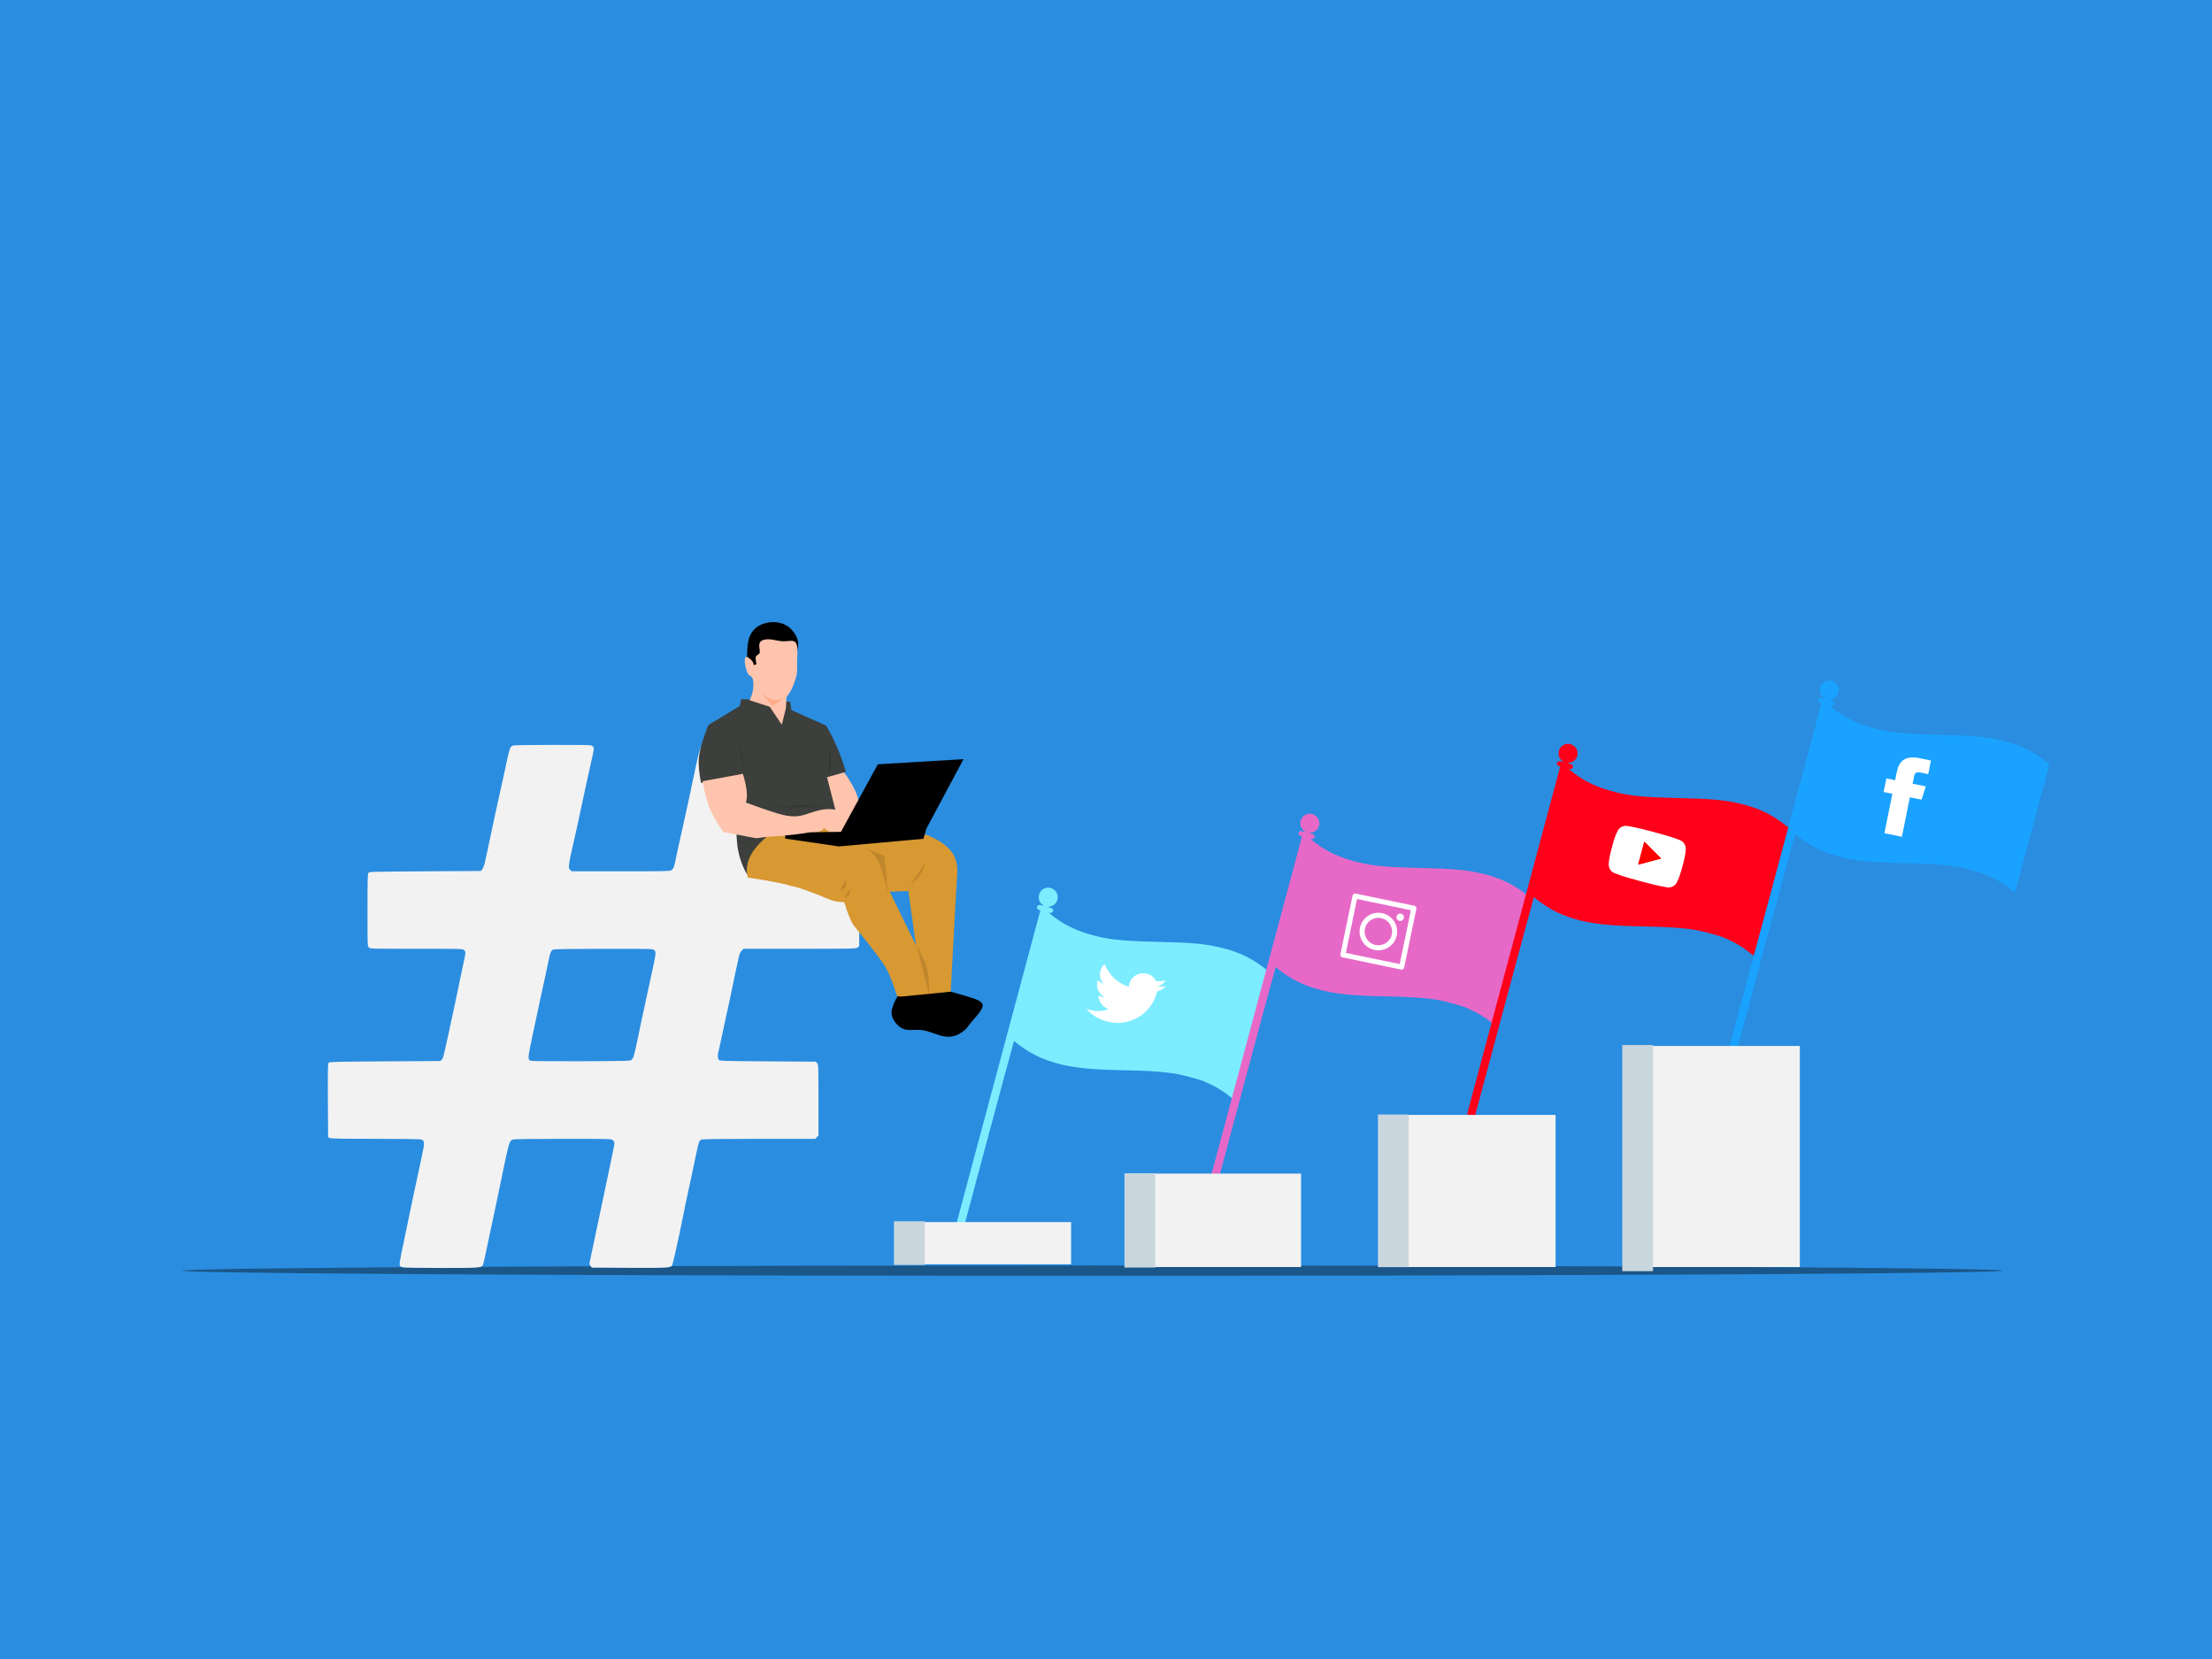 <?xml version='1.0' encoding='utf-8'?>
<svg xmlns="http://www.w3.org/2000/svg" version="1.1" width="1024px" height="768px" viewBox="27 680 1024 768"><rect x="27" y="680" width="1024" height="768" fill="#333333" stroke="none"/> <g id="layer1"> <g style="fill:rgb(42,141,224); fill-opacity:1.0; stroke-linejoin: miter"> <path d="M26.999,679.577C26.887,679.577,26.78,679.621,26.701,679.701C26.621,679.78,26.577,679.887,26.577,679.999L26.578,1448.0C26.578,1448.233,26.767,1448.422,27.0,1448.422L1051.001,1448.423C1051.113,1448.423,1051.22,1448.378,1051.299,1448.299C1051.378,1448.22,1051.423,1448.113,1051.423,1448.001L1051.422,680.0C1051.422,679.767,1051.233,679.578,1051.0,679.578L26.999,679.577 Z"/> </g> <g style="fill:rgb(0,0,0); fill-opacity:0.392; stroke-linejoin: miter"> <path d="M954.368,1268.219L950.517,1268.545Q944.432,1268.763,933.138,1268.962Q930.746,1269.074,887.536,1269.515Q849.321,1269.855,790.271,1270.117Q776.873,1270.204,695.804,1270.432Q596.058,1270.669,475.196,1270.594Q398.298,1270.525,335.086,1270.338L304.336,1270.237Q274.44,1270.128,247.967,1269.99Q52.369,1268.891,137.173,1267.382Q245.175,1265.91,532.448,1265.822Q554.229,1265.805,645.282,1265.912Q680.662,1265.966,713.067,1266.052Q777.878,1266.224,830.791,1266.524Q857.247,1266.675,878.048,1266.842Q891.983,1266.915,927.724,1267.382Q952.358,1267.767,954.368,1268.219"/> </g> <g style="fill:rgb(255,255,255); fill-opacity:0.996; stroke-linejoin: miter"> <path d="M542.011,1073.711L542.011,1073.711L542.011,1073.711L542.011,1073.711 Z"/> </g> <g style="fill:rgb(124,236,255); fill-opacity:1.0; stroke-linejoin: miter"> <path d="M512.012,1090.905C508.844,1091.179,507.034,1094.176,508.217,1097.17C508.45,1097.75,509.052,1098.458,509.785,1099L510.375,1099.431L509.257,1099.147C508.196,1098.862,508.108,1098.867,507.618,1099.139C507.189,1099.398,507.099,1099.518,507.069,1099.899C507.024,1100.549,507.321,1100.945,508.011,1101.216L508.607,1101.462L487.047,1181.927L465.483,1262.405L467.295,1262.891L469.108,1263.377L482.707,1212.624C490.276,1184.375,496.36,1161.887,496.427,1161.905C496.48,1161.919,496.983,1162.299,497.521,1162.759C500.854,1165.523,505.253,1168.17,509.408,1169.902C517.086,1173.096,525.351,1174.634,537.858,1175.165C540.887,1175.3,542.545,1175.342,549.569,1175.497C556.822,1175.656,562.832,1176.0,566.863,1176.476C571.591,1177.037,572.794,1177.274,577.806,1178.602C582.102,1179.753,582.87,1180.002,584.772,1180.799C589.727,1182.876,593.261,1185.046,598.098,1188.961C598.205,1189.047,599.846,1183.083,606.206,1159.345L614.171,1129.618L613.543,1129.119C606.856,1123.73,600.84,1120.779,592.408,1118.736C584.731,1116.88,579.153,1116.378,562.135,1115.978C545.86,1115.603,539.409,1114.867,531.202,1112.466C523.995,1110.362,518.252,1107.356,513.089,1102.994C512.538,1102.529,512.498,1102.461,512.82,1102.548C514.069,1102.882,515.019,1101.755,514.3,1100.785C514.076,1100.495,513.821,1100.37,512.935,1100.132L511.848,1099.841L512.73,1099.717C513.997,1099.553,514.803,1099.122,515.66,1098.128C516.795,1096.792,516.982,1094.697,516.097,1093.165C515.281,1091.752,513.514,1090.775,512.012,1090.905 Z"/> </g> <g style="fill:rgb(231,105,199); fill-opacity:1.0; stroke-linejoin: miter"> <path d="M633.127,1056.695C629.96,1056.968,628.15,1059.966,629.333,1062.96C629.566,1063.54,630.168,1064.248,630.901,1064.79L631.49,1065.221L630.372,1064.936C629.312,1064.652,629.224,1064.657,628.734,1064.929C628.305,1065.188,628.215,1065.308,628.185,1065.688C628.14,1066.339,628.437,1066.734,629.127,1067.005L629.723,1067.252L608.163,1147.717L586.599,1228.195L588.411,1228.681L590.224,1229.166L603.823,1178.414C611.392,1150.165,617.476,1127.677,617.543,1127.694C617.596,1127.709,618.099,1128.088,618.637,1128.549C621.969,1131.313,626.369,1133.959,630.524,1135.691C638.202,1138.886,646.467,1140.424,658.974,1140.955C662.003,1141.09,663.661,1141.131,670.685,1141.287C677.938,1141.446,683.948,1141.79,687.979,1142.265C692.707,1142.827,693.91,1143.063,698.922,1144.392C703.218,1145.543,703.986,1145.792,705.888,1146.589C710.843,1148.665,714.377,1150.836,719.214,1154.751C719.321,1154.837,720.962,1148.873,727.322,1125.135L735.287,1095.408L734.658,1094.909C727.972,1089.52,721.956,1086.569,713.524,1084.526C705.847,1082.67,700.269,1082.168,683.251,1081.767C666.976,1081.392,660.524,1080.657,652.317,1078.256C645.11,1076.152,639.368,1073.146,634.205,1068.784C633.654,1068.319,633.614,1068.251,633.936,1068.337C635.185,1068.672,636.135,1067.545,635.416,1066.575C635.191,1066.285,634.937,1066.159,634.051,1065.922L632.964,1065.63L633.846,1065.507C635.113,1065.343,635.919,1064.911,636.776,1063.918C637.911,1062.581,638.098,1060.487,637.213,1058.955C636.397,1057.542,634.63,1056.565,633.127,1056.695 Z"/> </g> <g style="fill:rgb(25,162,255); fill-opacity:1.0; stroke-linejoin: miter"> <path d="M873.596,995.055C870.429,995.329,868.619,998.326,869.802,1001.32C870.035,1001.9,870.637,1002.609,871.37,1003.15L871.959,1003.582L870.841,1003.297C869.781,1003.012,869.693,1003.018,869.203,1003.289C868.774,1003.548,868.684,1003.668,868.654,1004.049C868.609,1004.699,868.906,1005.095,869.596,1005.366L870.192,1005.612L848.632,1086.077L827.068,1166.556L828.88,1167.041L830.693,1167.527L844.292,1116.775C851.861,1088.526,857.945,1066.037,858.012,1066.055C858.066,1066.07,858.568,1066.449,859.106,1066.91C862.439,1069.673,866.838,1072.32,870.993,1074.052C878.671,1077.246,886.936,1078.785,899.443,1079.315C902.472,1079.45,904.13,1079.492,911.154,1079.647C918.408,1079.806,924.417,1080.15,928.448,1080.626C933.176,1081.188,934.379,1081.424,939.391,1082.752C943.687,1083.904,944.455,1084.152,946.357,1084.95C951.312,1087.026,954.847,1089.196,959.683,1093.111C959.79,1093.197,961.431,1087.233,967.792,1063.495L975.757,1033.769L975.128,1033.269C968.441,1027.88,962.425,1024.93,953.993,1022.886C946.316,1021.031,940.738,1020.529,923.72,1020.128C907.445,1019.753,900.994,1019.017,892.787,1016.617C885.579,1014.513,879.837,1011.506,874.674,1007.144C874.123,1006.68,874.083,1006.612,874.405,1006.698C875.654,1007.033,876.604,1005.905,875.885,1004.936C875.66,1004.645,875.407,1004.52,874.52,1004.282L873.433,1003.991L874.315,1003.868C875.582,1003.703,876.388,1003.272,877.245,1002.278C878.38,1000.942,878.567,998.847,877.682,997.316C876.866,995.903,875.099,994.925,873.596,995.055 Z"/> </g> <g style="fill:rgb(255,255,255); fill-opacity:1.0; stroke-linejoin: miter"> <path d="M654.537,1093.656L654.537,1093.656L681.766,1099.305C682.4,1099.437,682.807,1100.058,682.676,1100.691L682.676,1100.692L677.026,1127.92C676.894,1128.554,676.274,1128.961,675.639,1128.83L675.639,1128.83L648.411,1123.18C647.777,1123.048,647.37,1122.428,647.501,1121.793L647.501,1121.794L653.151,1094.566C653.283,1093.931,653.903,1093.524,654.537,1093.656L654.537,1093.656 M654.061,1095.952L655.447,1095.042L649.797,1122.27L648.887,1120.884L676.116,1126.533L674.73,1127.443L680.38,1100.215L681.289,1101.601L654.061,1095.952 Z M654.537,1093.656L654.537,1093.656L681.766,1099.305C682.4,1099.437,682.807,1100.058,682.676,1100.691L682.676,1100.692L677.026,1127.92C676.894,1128.554,676.274,1128.961,675.639,1128.83L675.639,1128.83L648.411,1123.18C647.777,1123.048,647.37,1122.428,647.501,1121.793L647.501,1121.794L653.151,1094.566C653.283,1093.931,653.903,1093.524,654.537,1093.656L654.537,1093.656 M654.061,1095.952L655.447,1095.042L649.797,1122.27L648.887,1120.884L676.116,1126.533L674.73,1127.443L680.38,1100.215L681.289,1101.601L654.061,1095.952 Z M654.537,1093.656L654.537,1093.656L681.766,1099.305C682.4,1099.437,682.807,1100.058,682.676,1100.691L682.676,1100.692L677.026,1127.92C676.894,1128.554,676.274,1128.961,675.639,1128.83L675.639,1128.83L648.411,1123.18C647.777,1123.048,647.37,1122.428,647.501,1121.793L647.501,1121.794L653.151,1094.566C653.283,1093.931,653.903,1093.524,654.537,1093.656L654.537,1093.656 M654.061,1095.952L655.447,1095.042L649.797,1122.27L648.887,1120.884L676.116,1126.533L674.73,1127.443L680.38,1100.215L681.289,1101.601L654.061,1095.952 Z M654.537,1093.656L654.537,1093.656L681.766,1099.305C682.4,1099.437,682.807,1100.058,682.676,1100.691L682.676,1100.692L677.026,1127.92C676.894,1128.554,676.274,1128.961,675.639,1128.83L675.639,1128.83L648.411,1123.18C647.777,1123.048,647.37,1122.428,647.501,1121.793L647.501,1121.794L653.151,1094.566C653.283,1093.931,653.903,1093.524,654.537,1093.656L654.537,1093.656 M654.061,1095.952L655.447,1095.042L649.797,1122.27L648.887,1120.884L676.116,1126.533L674.73,1127.443L680.38,1100.215L681.289,1101.601L654.061,1095.952 Z"/> </g> <g style="fill:rgb(255,255,255); fill-opacity:1.0; stroke-linejoin: miter"> <path d="M673.607,1113.01L673.607,1113.01C672.631,1117.715,668.025,1120.738,663.32,1119.762L663.32,1119.762C658.615,1118.785,655.592,1114.179,656.568,1109.475L656.568,1109.475C657.544,1104.77,662.15,1101.747,666.855,1102.723L666.855,1102.723C671.56,1103.699,674.583,1108.305,673.607,1113.01L673.607,1113.01 M671.311,1112.534L671.311,1112.534C672.024,1109.097,669.816,1105.732,666.379,1105.019L666.379,1105.019C662.942,1104.306,659.577,1106.514,658.864,1109.951L658.864,1109.951C658.151,1113.388,660.359,1116.753,663.796,1117.466L663.796,1117.466C667.233,1118.179,670.598,1115.971,671.311,1112.534 Z"/> </g> <g style="fill:rgb(255,255,255); fill-opacity:1.0; stroke-linejoin: miter"> <path d="M676.88,1104.977C676.688,1105.901,675.784,1106.495,674.86,1106.303C673.936,1106.111,673.342,1105.207,673.534,1104.283C673.725,1103.359,674.63,1102.765,675.554,1102.957C676.478,1103.149,677.072,1104.053,676.88,1104.977 Z"/> </g> <g style="fill:rgb(255,0,26); fill-opacity:1.0; stroke-linejoin: miter"> <path d="M752.669,1024.334C749.502,1024.608,747.691,1027.605,748.875,1030.599C749.108,1031.18,749.71,1031.888,750.442,1032.429L751.032,1032.861L749.914,1032.575C748.853,1032.291,748.765,1032.297,748.275,1032.568C747.846,1032.828,747.756,1032.947,747.726,1033.328C747.682,1033.978,747.978,1034.374,748.668,1034.645L749.264,1034.891L727.704,1115.356L706.14,1195.834L707.952,1196.32L709.765,1196.805L723.364,1146.054C730.933,1117.804,737.017,1095.316,737.084,1095.334C737.137,1095.348,737.64,1095.727,738.179,1096.188C741.511,1098.952,745.91,1101.599,750.066,1103.331C757.743,1106.525,766.008,1108.064,778.515,1108.594C781.544,1108.729,783.203,1108.771,790.227,1108.926C797.48,1109.085,803.489,1109.429,807.521,1109.905C812.248,1110.467,813.452,1110.703,818.463,1112.031C822.76,1113.182,823.528,1113.431,825.429,1114.229C830.385,1116.305,833.919,1118.475,838.756,1122.39C838.862,1122.476,840.503,1116.512,846.864,1092.774L854.829,1063.048L854.2,1062.548C847.513,1057.159,841.497,1054.208,833.065,1052.165C825.389,1050.309,819.81,1049.808,802.793,1049.407C786.517,1049.032,780.066,1048.296,771.859,1045.896C764.652,1043.792,758.91,1040.785,753.746,1036.423C753.195,1035.958,753.155,1035.89,753.478,1035.977C754.726,1036.311,755.676,1035.185,754.957,1034.215C754.733,1033.924,754.479,1033.799,753.593,1033.561L752.505,1033.27L753.387,1033.147C754.654,1032.982,755.461,1032.551,756.317,1031.557C757.452,1030.221,757.639,1028.127,756.754,1026.594C755.939,1025.181,754.171,1024.204,752.669,1024.334 Z"/> </g> <g style="fill:rgb(255,255,255); fill-opacity:1.0; stroke-linejoin: miter"> <path d="M562.884,1136.59C564.538,1136.14,565.811,1135.237,566.704,1133.876C565.127,1134.2,563.623,1134.298,562.185,1134.175C561.35,1132.505,560,1131.386,558.148,1130.843C556.337,1130.313,554.622,1130.5,553.012,1131.37C551.406,1132.251,550.337,1133.579,549.819,1135.344C549.662,1135.881,549.59,1136.38,549.606,1136.826C544.32,1135.079,540.55,1131.569,538.317,1126.286C537.421,1127.156,536.815,1128.131,536.493,1129.23C535.831,1131.489,536.26,1133.558,537.777,1135.429C536.719,1135.019,535.843,1134.465,535.161,1133.776C534.688,1135.389,534.767,1136.875,535.37,1138.339C535.979,1139.791,536.983,1140.898,538.384,1141.655C537.802,1141.636,537.212,1141.534,536.625,1141.362C536.083,1141.203,535.713,1141.046,535.514,1140.88C535.529,1142.311,535.97,1143.598,536.819,1144.733C537.664,1145.87,538.785,1146.668,540.177,1147.117C537.333,1148.253,534.426,1148.376,531.436,1147.499C530.703,1147.285,530.187,1147.122,529.889,1146.975C532.274,1149.751,535.275,1151.661,538.903,1152.724C542.616,1153.812,546.172,1153.832,549.579,1152.787C552.982,1151.753,555.766,1150.062,557.917,1147.74C560.073,1145.424,561.574,1142.796,562.439,1139.845L562.677,1139.033C564.283,1138.429,565.673,1137.626,566.848,1136.634C565.518,1136.797,564.197,1136.785,562.884,1136.59 Z"/> </g> <g style="fill:rgb(242,242,242); fill-opacity:1.0; stroke-linejoin: miter"> <path d="M548.771,1223.301L589.032,1223.302L629.293,1223.302Q629.293,1244.927,629.293,1266.552Q589.032,1266.552,548.771,1266.553Q548.771,1244.927,548.771,1223.301"/> </g> <g style="fill:rgb(242,242,242); fill-opacity:1.0; stroke-linejoin: miter"> <path d="M666.596,1196.126L706.857,1196.126L747.118,1196.126Q747.118,1231.339,747.118,1266.552Q706.857,1266.552,666.596,1266.553Q666.596,1231.339,666.596,1196.126"/> </g> <g style="fill:rgb(242,242,242); fill-opacity:1.0; stroke-linejoin: miter"> <path d="M779.673,1164.209L819.934,1164.209L860.194,1164.21Q860.194,1215.381,860.194,1266.553Q819.934,1266.553,779.673,1266.553Q779.673,1215.381,779.673,1164.209"/> </g> <g style="fill:rgb(242,242,242); fill-opacity:1.0; stroke-linejoin: miter"> <path d="M442.318,1245.727L482.578,1245.727L522.839,1245.728Q522.839,1255.501,522.839,1265.274Q482.578,1265.274,442.318,1265.274Q442.318,1255.501,442.318,1245.727"/> </g> <g style="fill:rgb(255,255,255); fill-opacity:1.0; stroke-linejoin: miter"> <path d="M907.445,1067.366L911.137,1049.097L916.541,1050.189L918.529,1044.037L912.409,1042.801L913.055,1039.651C913.387,1038.009,913.732,1037.164,916.259,1037.674L919.638,1038.357L920.91,1032.061L915.505,1030.968C909.013,1029.656,906.111,1032.248,905.073,1037.385L904.309,1041.165L900.262,1040.347L898.99,1046.643L903.037,1047.46L899.345,1065.729L907.445,1067.366 Z"/> </g> <g style="fill:rgb(255,255,255); fill-opacity:1.0; stroke-linejoin: miter"> <path d="M788.235,1069.75L795.871,1077.396L785.432,1080.186L788.235,1069.75 Z M798.749,1066.893C796.717,1066.285,794.665,1065.734,792.618,1065.185C788.538,1064.087,784.438,1062.988,780.267,1062.352C778.506,1062.084,776.742,1062.983,775.876,1064.613C774.643,1066.934,773.911,1069.632,773.227,1072.179C772.543,1074.725,771.817,1077.425,771.722,1080.051C771.654,1081.896,772.73,1083.558,774.389,1084.208C776.346,1084.976,778.346,1085.635,780.365,1086.238C782.398,1086.846,784.449,1087.397,786.496,1087.946C790.577,1089.044,794.676,1090.143,798.847,1090.778C800.608,1091.046,802.373,1090.147,803.239,1088.517C804.472,1086.196,805.2,1083.498,805.884,1080.951C806.568,1078.405,807.297,1075.706,807.393,1073.08C807.46,1071.235,806.384,1069.572,804.725,1068.923C802.768,1068.155,800.768,1067.496,798.749,1066.893 Z"/> </g> <g style="fill:rgb(255,0,0); fill-opacity:1.0; stroke-linejoin: miter"> <path d="M788.26,1069.658C788.244,1069.654,788.227,1069.654,788.211,1069.658C788.178,1069.667,788.152,1069.692,788.143,1069.726L785.34,1080.162C785.333,1080.186,785.337,1080.212,785.349,1080.234L785.349,1080.234C785.361,1080.255,785.381,1080.272,785.407,1080.279C785.424,1080.283,785.441,1080.283,785.457,1080.279L785.456,1080.279L795.896,1077.488C795.929,1077.479,795.954,1077.454,795.963,1077.421C795.972,1077.388,795.963,1077.353,795.939,1077.329L788.303,1069.683C788.291,1069.67,788.276,1069.662,788.26,1069.658 Z"/> </g> <g style="fill:rgb(201,214,222); fill-opacity:1.0; stroke-linejoin: miter"> <path d="M777.986,1163.77L785.107,1163.77L792.228,1163.77Q792.228,1216.114,792.228,1268.458Q785.107,1268.458,777.986,1268.458Q777.986,1216.114,777.986,1163.77"/> </g> <g style="fill:rgb(201,214,222); fill-opacity:1.0; stroke-linejoin: miter"> <path d="M664.879,1195.943L672,1195.943L679.121,1195.944Q679.121,1231.269,679.121,1266.594Q672,1266.594,664.879,1266.594Q664.879,1231.269,664.879,1195.943"/> </g> <g style="fill:rgb(201,214,222); fill-opacity:1.0; stroke-linejoin: miter"> <path d="M547.541,1223.146L554.662,1223.146L561.783,1223.146Q561.783,1244.967,561.783,1266.789Q554.662,1266.789,547.541,1266.789Q547.541,1244.967,547.541,1223.146"/> </g> <g style="fill:rgb(201,214,222); fill-opacity:1.0; stroke-linejoin: miter"> <path d="M440.837,1245.361L447.959,1245.361L455.08,1245.361Q455.08,1255.465,455.08,1265.568Q447.959,1265.568,440.837,1265.568Q440.837,1255.465,440.837,1245.361"/> </g> <g style="fill:rgb(242,242,242); fill-opacity:1.0; stroke-linejoin: miter"> <path d="M264.753,1025.077C264.263,1025.169,263.619,1025.598,263.312,1026.028C262.975,1026.488,262.148,1029.645,261.228,1034.151C260.369,1038.198,259.603,1041.784,259.511,1042.122C259.45,1042.459,258.745,1045.616,257.948,1049.173C257.181,1052.698,256.262,1056.775,255.955,1058.216C255.618,1059.657,254.943,1062.814,254.453,1065.267C253.963,1067.719,253.165,1071.49,252.675,1073.697C252.184,1075.873,251.602,1078.541,251.387,1079.552C251.173,1080.594,250.682,1081.821,250.315,1082.311L249.609,1083.2L223.798,1083.353C198.691,1083.506,197.986,1083.537,197.556,1084.089C197.189,1084.61,197.127,1087.461,197.127,1101.348C197.127,1117.595,197.127,1117.994,197.74,1118.607C198.353,1119.22,198.752,1119.22,219.751,1119.22C240.873,1119.22,241.179,1119.22,241.823,1119.833C242.681,1120.63,242.681,1120.753,241.547,1125.995C241.026,1128.417,240.29,1132.003,239.861,1133.935C238.451,1140.832,235.968,1152.481,234.558,1158.919C232.228,1169.556,232.136,1169.863,231.492,1170.537L230.818,1171.181L205.282,1171.334C184.191,1171.457,179.654,1171.549,179.224,1171.917C178.765,1172.285,178.734,1173.817,178.795,1189.36L178.887,1206.404L179.654,1206.803C180.236,1207.109,184.988,1207.201,200.867,1207.201C213.497,1207.201,221.621,1207.324,222.112,1207.508C223.307,1207.967,223.522,1208.979,223.031,1211.554C222.449,1214.528,221.069,1221.088,219.506,1228.2C218.371,1233.442,217.329,1238.316,214.632,1251.498C214.141,1253.859,213.313,1257.813,212.792,1260.327C212.271,1262.81,211.903,1265.17,212.026,1265.6C212.149,1266.151,212.516,1266.427,213.344,1266.672C214.018,1266.856,220.885,1266.979,231.4,1266.979C250.223,1266.979,250.131,1266.979,250.713,1265.079C250.897,1264.527,251.479,1261.982,252.001,1259.469C252.522,1256.924,253.349,1253,253.84,1250.732C255.035,1245.398,256.936,1236.293,258.254,1229.886C262.761,1207.967,262.73,1208.151,264.447,1207.508C264.906,1207.323,274.103,1207.201,287.53,1207.201C309.663,1207.201,309.878,1207.201,310.675,1207.845C311.625,1208.611,311.656,1208.979,310.828,1212.719C310.491,1214.313,309.51,1218.942,308.683,1222.988C306.261,1234.638,305.126,1240.033,303.778,1246.287C303.103,1249.475,302,1254.717,301.325,1257.936C300.651,1261.124,300.038,1264.097,299.946,1264.527C299.823,1265.048,299.976,1265.569,300.375,1266.059L300.988,1266.826L318.186,1266.918C335.935,1267.01,337.529,1266.918,338.112,1265.784C338.541,1265.017,340.932,1254.38,343.047,1243.834C343.936,1239.297,344.795,1235.22,347.339,1223.448C348.044,1220.168,348.994,1215.57,349.485,1213.271C350.466,1208.55,350.742,1207.906,351.815,1207.508C352.274,1207.323,362.82,1207.201,378.485,1207.201L404.389,1207.201L405.125,1206.435L405.891,1205.699L405.891,1189.329C405.891,1173.633,405.86,1172.898,405.308,1172.223L404.726,1171.487L382.44,1171.334C360.827,1171.181,360.153,1171.15,359.724,1170.598C359.233,1169.893,359.172,1168.238,359.601,1166.736C359.785,1166.153,360.276,1164.008,360.674,1161.984C361.103,1159.961,361.87,1156.436,362.36,1154.167C363.77,1147.76,365.395,1140.219,366.039,1137C366.775,1133.291,368.307,1126.179,368.982,1123.205C369.35,1121.55,369.748,1120.661,370.361,1120.078L371.189,1119.22L397.246,1119.22C422.445,1119.22,423.334,1119.19,424.008,1118.638L424.744,1118.055L424.744,1101.287L424.744,1084.518L424.008,1083.936C423.334,1083.384,422.506,1083.353,401.323,1083.353C376.554,1083.353,377.994,1083.476,377.994,1081.116C377.994,1080.41,378.148,1079.337,378.301,1078.724C378.485,1078.111,378.883,1076.333,379.251,1074.739C380.692,1068.056,381.428,1064.654,382.01,1061.895C382.317,1060.3,382.869,1057.818,383.175,1056.377C383.512,1054.936,384.187,1051.84,384.677,1049.479C385.199,1047.118,385.965,1043.746,386.394,1041.968C387.191,1038.535,388.938,1030.258,389.368,1027.744C389.705,1025.782,389.368,1025.2,387.712,1024.955C387.007,1024.863,378.73,1024.801,369.35,1024.863C352.734,1024.955,352.244,1024.986,351.692,1025.568C351.11,1026.15,350.19,1029.584,348.902,1035.838C348.565,1037.431,347.952,1040.405,347.492,1042.428C347.063,1044.451,346.481,1047.149,346.235,1048.406C345.776,1050.644,345.193,1053.372,343.967,1058.829C341.913,1067.903,339.828,1077.406,339.369,1079.766C339.001,1081.544,338.663,1082.25,337.774,1082.863C337.161,1083.292,334.402,1083.353,314.384,1083.353L291.669,1083.353L290.964,1082.679C290.32,1082.096,290.259,1081.821,290.412,1080.319C290.504,1079.368,290.841,1077.437,291.178,1075.996C291.515,1074.555,292.159,1071.735,292.588,1069.712C293.048,1067.688,293.692,1064.868,293.999,1063.427C294.336,1061.986,295.071,1058.461,295.685,1055.61C297.064,1049.08,300.191,1034.672,301.264,1030.074C302.245,1025.813,302.092,1025.292,299.946,1024.986C298.106,1024.74,265.949,1024.801,264.753,1025.077 Z M329.865,1119.833C330.877,1120.845,330.969,1120.201,327.076,1138.073C325.206,1146.626,324.317,1150.703,323.734,1153.554C320.791,1167.962,320.362,1169.74,319.412,1170.598C318.799,1171.15,317.971,1171.181,296.144,1171.273C281.859,1171.304,273.245,1171.242,272.724,1171.058C271.221,1170.476,271.252,1170.2,273.582,1159.072C274.992,1152.389,276.249,1146.411,277.445,1140.986C279.131,1133.383,280.204,1128.417,280.939,1124.707C281.706,1120.937,282.074,1120.048,283.116,1119.557C283.514,1119.373,292.067,1119.251,306.506,1119.251C328.854,1119.22,329.252,1119.22,329.865,1119.833 Z"/> </g> <g style="fill:rgb(0,0,0); fill-opacity:1.0; stroke-linejoin: miter"> <path d="M388.685,968.505Q384.575,967.348,380.347,968.771Q376.477,970.134,374.626,973.446Q372.538,977.072,372.962,985.74L377.089,989.494L395.838,982.091Q397.329,977.512,395.417,974.213Q392.973,969.817,388.692,968.508 Z"/> </g> <g style="fill:rgb(0,0,0); fill-opacity:1.0; stroke-linejoin: miter"> <path d="M444.523,1135.892L442.331,1144.023Q440.009,1146.369,439.752,1148.046Q439.349,1150.653,441.79,1153.728Q443.653,1155.944,445.845,1156.526Q446.547,1156.72,447.6,1156.79Q453.736,1156.669,454.657,1157.011Q455.297,1156.961,462.037,1159.283Q463.241,1159.633,464.368,1159.818Q469.21,1160.645,473.792,1156.696Q478.159,1152.483,475.758,1149.139Q475.011,1148.261,473.94,1147.861Q473.318,1147.632,472.779,1147.519Q469.6,1146.973,468.962,1146.784Q467.509,1146.357,466.68,1145.699Q464.472,1143.982,462.952,1139.056L444.591,1135.905 Z"/> </g> <g style="fill:rgb(0,0,0); fill-opacity:1.0; stroke-linejoin: miter"> <path d="M462.756,1136.864Q462.503,1137.25,462.755,1136.867 M462.619,1137.081L458.81,1143.063Q457.116,1142.115,456.778,1142.794Q456.367,1143.282,456.967,1145.953L458.797,1143.084L458.833,1143.099Q459.802,1143.68,461.583,1145.1Q469.586,1151.754,469.938,1151.941Q471.896,1153.448,473.089,1153.998Q474.981,1154.935,476.183,1153.724Q479.563,1149.908,480.38,1148.735Q481.601,1147.074,481.843,1145.998Q482.343,1144.197,479.552,1142.94Q478.347,1142.37,475.758,1141.57Q474.778,1141.237,466.828,1138.987Q465.374,1138.561,464.594,1138.292Q462.423,1137.554,462.614,1137.103 Z"/> </g> <g style="fill:rgb(255,196,173); fill-opacity:1.0; stroke-linejoin: miter"> <path d="M416.816,1036.314L406.211,1040.118Q411.293,1055.67,414.366,1059.419Q417.109,1063.173,420.351,1061.662Q423.927,1059.672,424.66,1054.407Q425.47,1047.627,416.836,1036.34 Z"/> </g> <g style="fill:rgb(60,63,60); fill-opacity:1.0; stroke-linejoin: miter"> <path d="M370.126,1003.615L369.47,1006.831L355.009,1015.568Q349.89,1027.904,350.488,1034.255Q350.555,1037.123,351.505,1042.429L370.1,1040.713Q367.394,1061.995,368.098,1068.679Q368.613,1077.659,372.955,1084.955L414.716,1058.812L409.855,1039.8L418.593,1037.312Q414.866,1024.832,409.407,1015.898L393.354,1008.699L392.8,1004.852L370.24,1003.621 Z"/> </g> <g style="fill:rgb(216,152,50); fill-opacity:1.0; stroke-linejoin: miter"> <path d="M447.492,1092.471L451.034,1117.649L438.899,1092.805L447.318,1092.48 M405.999,1059.146Q391,1059.607,381.886,1067.412Q370.637,1076.832,373.219,1086.262Q388.346,1088.504,393.221,1090.136Q397.21,1090.638,412.165,1096.867Q414.133,1097.483,417.828,1097.64Q420.096,1105.138,422.009,1108.163Q436.345,1125.775,437.487,1128.861Q439.101,1131.383,442.457,1141.514L467.116,1139.085Q469.841,1088.021,470.147,1084.455Q470.485,1080.4,468.909,1076.684Q461.383,1060.711,406.198,1059.14 Z"/> </g> <g style="fill:rgb(255,196,173); fill-opacity:1.0; stroke-linejoin: miter"> <path d="M370.914,1038.224L352.237,1041.646Q353.636,1049.509,355.586,1054.282Q357.267,1058.585,361.865,1065.152L374.547,1067.583Q377.336,1068.101,377.624,1068.002Q380.092,1067.589,381.847,1067.44L396.465,1066.361Q400.769,1065.989,403.14,1065.611Q408.445,1064.758,408.374,1063.177Q411.762,1066.311,414.631,1065.976Q416.928,1065.66,418.933,1063.166Q420.711,1060.764,420.232,1058.659Q418.876,1055.046,411.355,1054.567Q409.041,1054.472,406.426,1055.056Q405.305,1055.229,399.31,1057.21Q398.03,1057.572,397.132,1057.71Q394.746,1058.115,391.929,1057.702Q387.831,1057.291,372.295,1051.523Q373.68,1047.339,370.927,1038.271 Z"/> </g> <g style="fill:rgb(0,0,0); fill-opacity:1.0; stroke-linejoin: miter"> <path d="M473.036,1031.443L433.39,1033.799L416.296,1065.093L390.408,1065.453L390.506,1068.209L415.314,1071.829L454.492,1068.294L455.868,1063.568L473.02,1031.477 Z"/> </g> <g style="fill:rgb(255,196,173); fill-opacity:1.0; stroke-linejoin: miter"> <path d="M402.441,1064.799Q402.014,1064.334,397.592,1063.921Q392.315,1063.47,390.699,1063.732Q390.024,1063.832,389.658,1064.139L389.175,1066.902Q390.824,1066.792,394.498,1066.368Q397.533,1066.023,399.346,1065.736Q402.702,1065.207,402.445,1064.805 Z"/> </g> <g style="fill:rgb(0,0,0); fill-opacity:1.0; stroke-linejoin: miter"> <path d="M442.612,1141.091Q441.297,1143.261,440.814,1144.484Q440.296,1145.718,439.744,1148.11L443.921,1146.662L444.37,1141.653L442.62,1141.094 Z"/> </g> <g style="fill:rgb(255,196,173); fill-opacity:1.0; stroke-linejoin: miter"> <path d="M382.243,975.937Q379.343,976.101,378.682,977.627Q378.473,978.122,378.478,978.876Q378.444,979.154,378.726,981.427Q378.75,981.98,378.674,982.186Q378.585,982.517,378.307,982.765L377.142,983.588Q376.895,983.868,376.834,984.34Q376.77,984.846,376.843,985.495L377.164,987.581L375.85,987.872Q376.079,986.229,373.331,984.385Q372.133,983.771,371.845,984.792Q371.463,986.911,372.687,990.695Q373.066,991.745,373.515,992.273Q373.751,992.639,374.906,993.312Q375.086,993.459,375.226,993.683Q375.568,994.286,375.685,995.4Q376.138,999.774,374.036,1004.17L383.333,1007.187L388.924,1015.467L390.804,1007.926L391.135,1002.537Q393.989,999.437,395.823,992.408Q396,991.516,396.028,990.59L395.998,986.803L396.166,982.222Q396.193,980.325,396.001,979.201Q395.705,977.066,394.162,976.763Q393.723,976.657,393.021,976.665Q389.658,976.958,389.064,976.839Q388.561,976.879,384.123,976.039Q383.087,975.9,382.249,975.936 Z"/> </g> <g style="fill:rgb(255,72,0); fill-opacity:0.212; stroke-linejoin: miter"> <path d="M378.384,999.577Q378.876,1000.121,378.394,999.587 M378.65,999.871L384.687,1006.679L390.479,1002.825Q387.218,1004.631,384.554,1003.973Q381.98,1003.314,378.662,999.882 Z"/> </g> <g style="fill:rgb(0,0,0); fill-opacity:0.118; stroke-linejoin: miter"> <path d="M369.005,1023.116L370.872,1036.943Q371.093,1034.9,371.096,1033.67Q371.111,1032.285,370.92,1030.867Q370.547,1028.076,369.007,1023.121L369.005,1023.116 Z M410.872,1026.307L410.645,1038.898Q411.349,1036.915,411.598,1035.747Q411.893,1034.409,411.913,1033.148Q411.961,1030.61,410.874,1026.315L410.872,1026.307 Z M396.73,1052.731Q392.386,1052.876,386.016,1053.915L408.667,1053.638L408.686,1053.638Q404.621,1053.061,402.314,1052.881Q399.712,1052.668,397.341,1052.715Q397.041,1052.721,396.73,1052.731 Z M455.525,1078.915L448.337,1089.868Q451.558,1087.109,452.827,1085.095Q454.28,1082.889,455.521,1078.93L455.525,1078.915 Z M418.541,1087.182L415.919,1092.428Q416.998,1092.024,417.458,1091.687Q417.993,1091.315,418.262,1090.78Q418.795,1089.72,418.542,1087.185L418.541,1087.182 Z M425.536,1071.82Q428.507,1073.037,429.961,1074.192Q431.741,1075.541,432.991,1077.64Q435.264,1081.172,438.067,1093.308L436.402,1076.201L425.537,1071.821 Z M420.716,1090.954L417.705,1095.788L420.18,1094.394L420.715,1090.961L420.716,1090.954 Z M451.356,1117.763L457.104,1140.463Q457.142,1135.871,456.932,1133.493Q456.715,1130.761,456.126,1128.434Q454.964,1123.844,451.361,1117.77L451.356,1117.763 Z M459.117,1140.195Q466.753,1144.364,470.389,1146.668Q473.638,1148.713,474.976,1150.236L471.527,1145.57L471.514,1145.552L459.118,1140.195 Z M474.981,1150.242L476.073,1151.718Q475.501,1150.818,474.995,1150.256L474.981,1150.242 Z"/> </g> </g> </svg>